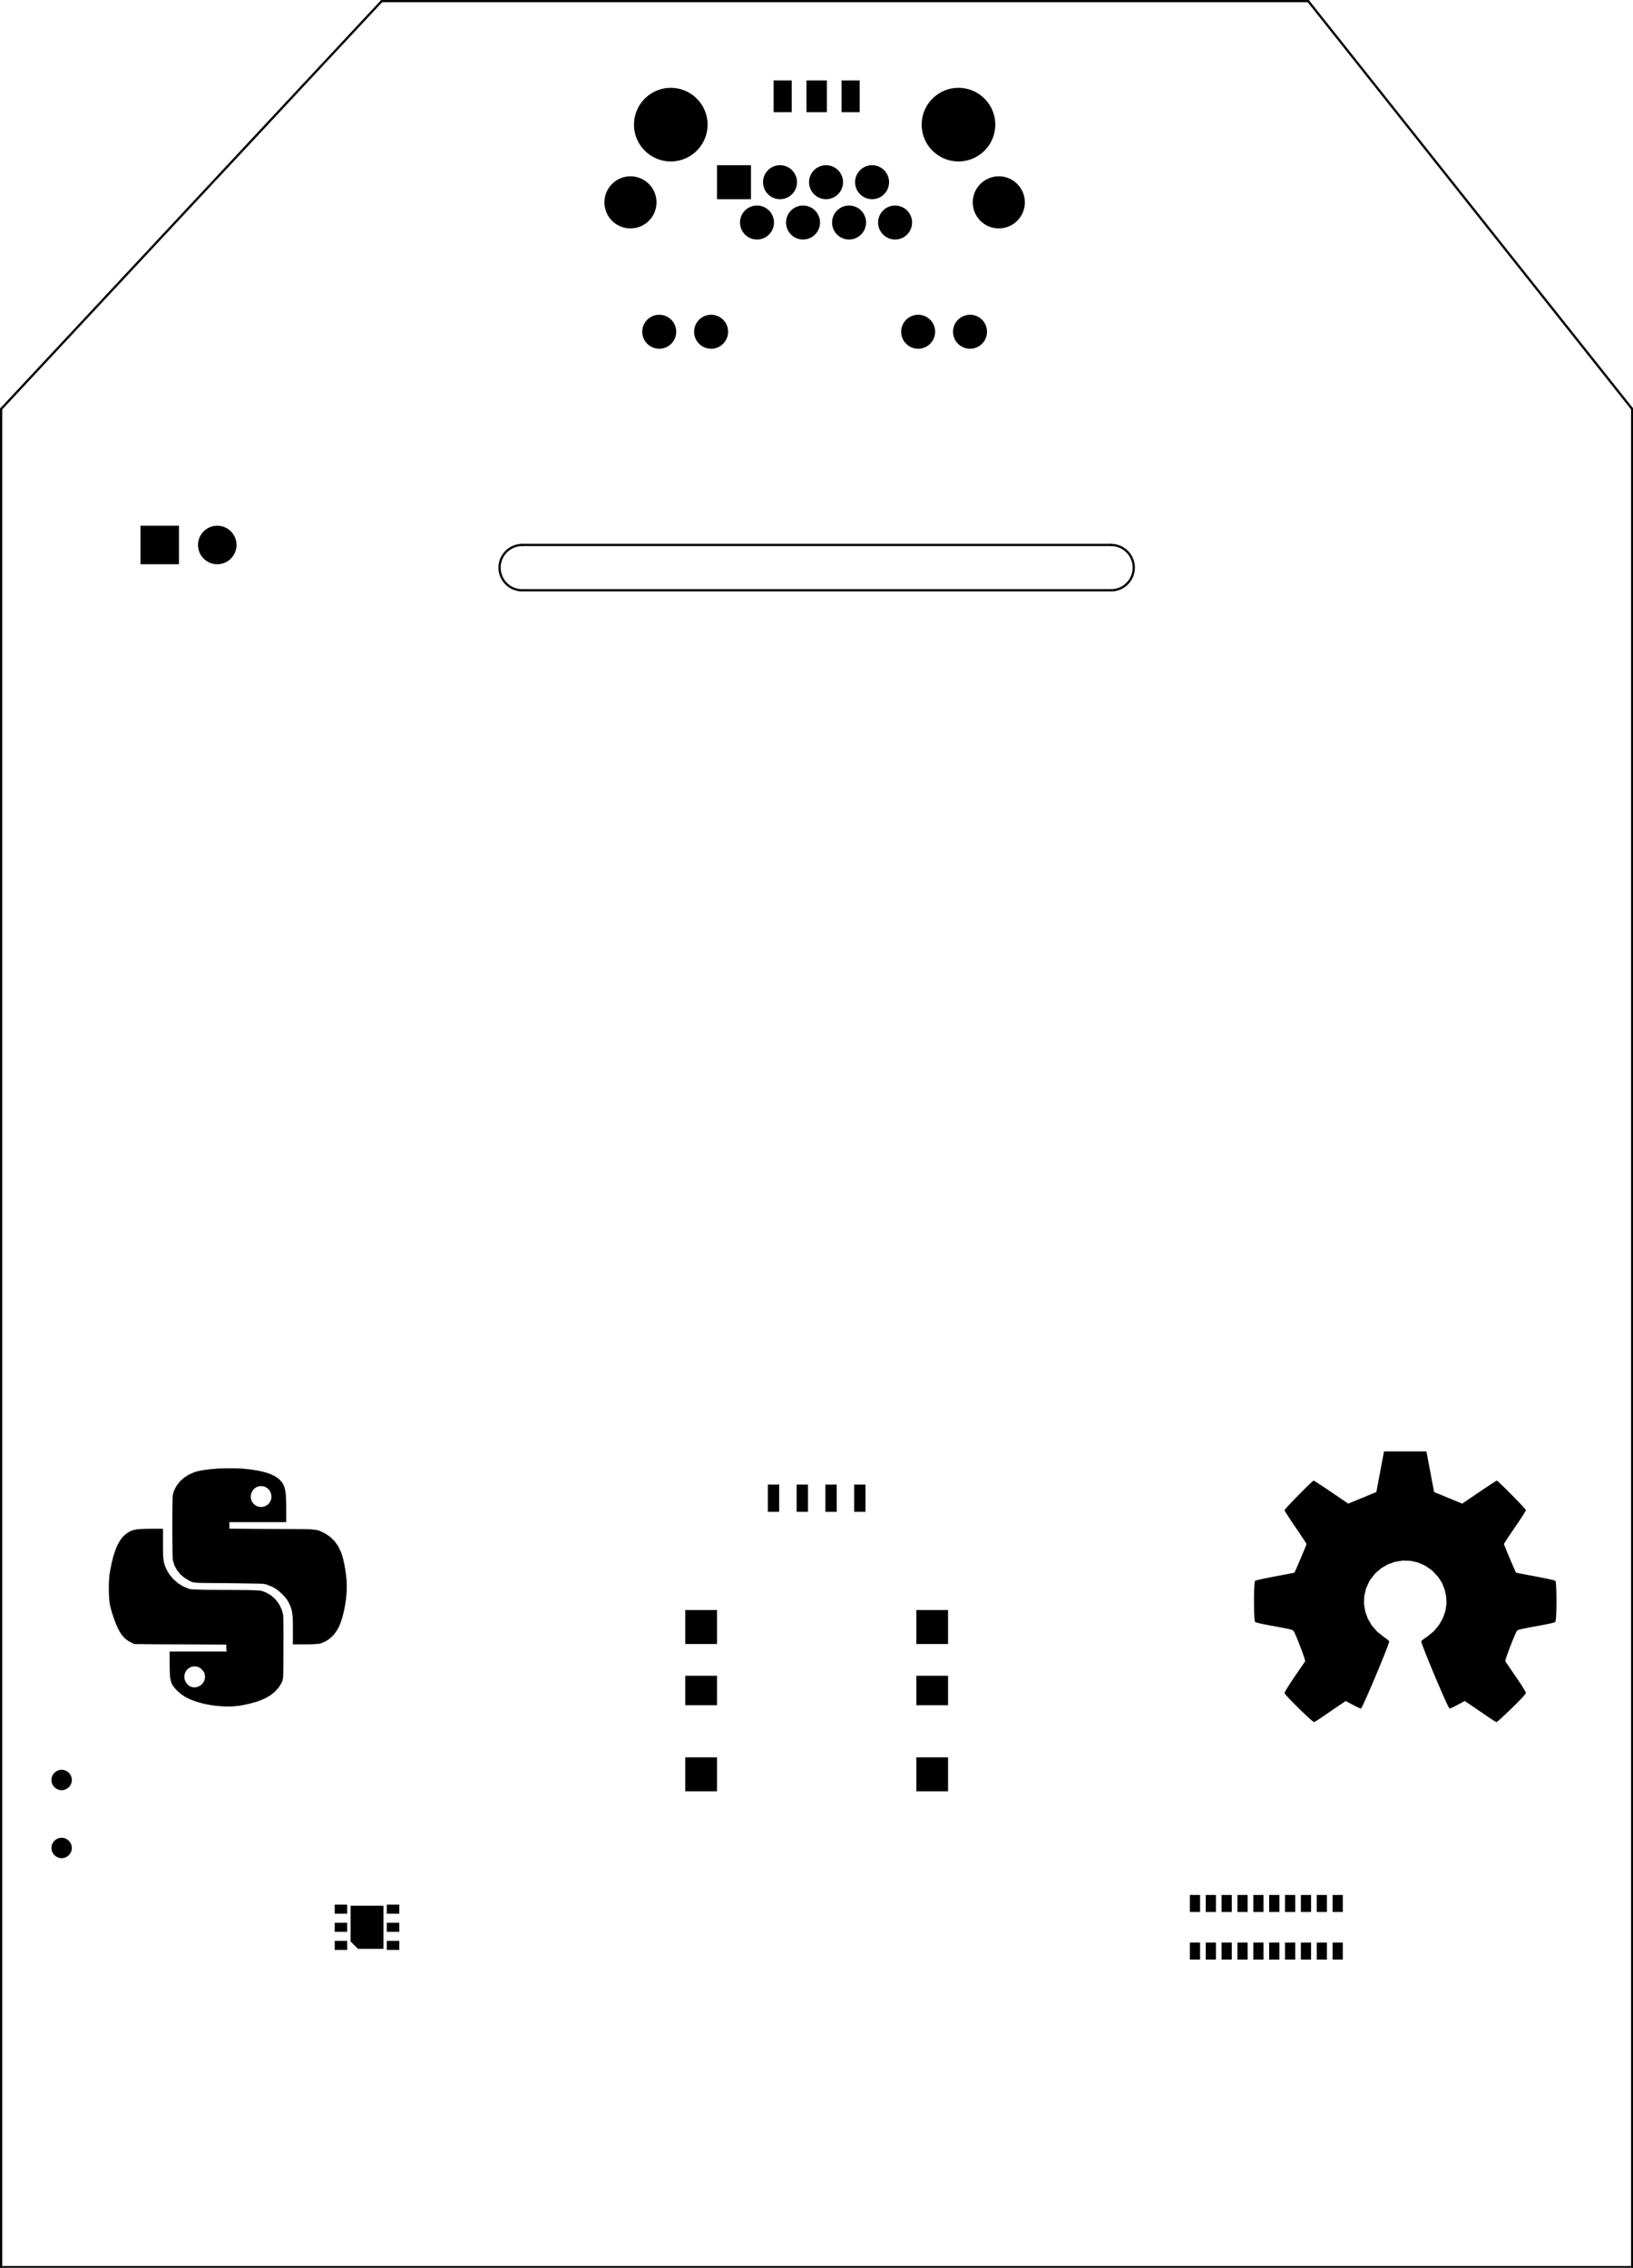 <?xml version="1.0" standalone="no"?>
 <!DOCTYPE svg PUBLIC "-//W3C//DTD SVG 1.1//EN" 
 "http://www.w3.org/Graphics/SVG/1.1/DTD/svg11.dtd"> 
<svg
  xmlns:svg="http://www.w3.org/2000/svg"
  xmlns="http://www.w3.org/2000/svg"
  xmlns:xlink="http://www.w3.org/1999/xlink"
  version="1.1"
  width="7.209cm" height="10.008cm" viewBox="0 0 28380 39400">
<title>SVG Picture created as Teebeutel-B_Mask.svg date 2021/11/10 13:10:25 </title>
  <desc>Picture generated by PCBNEW </desc>
<g style="fill:#000000; fill-opacity:1;stroke:#000000; stroke-opacity:1;
stroke-linecap:round; stroke-linejoin:round;"
 transform="translate(0 0) scale(1 1)">
</g>
<g style="fill:#000000; fill-opacity:0.0; 
stroke:#000000; stroke-width:-0; stroke-opacity:1; 
stroke-linecap:round; stroke-linejoin:round;">
</g>
<g style="fill:#000000; fill-opacity:1.0; 
stroke:#000000; stroke-width:3.937; stroke-opacity:1; 
stroke-linecap:round; stroke-linejoin:round;">
<path style="fill:#000000; fill-opacity:1.0; 
stroke:#000000; stroke-width:3.937; stroke-opacity:1; 
stroke-linecap:round; stroke-linejoin:round;fill-rule:evenodd;"
d="M 3912.8,25511.6
3802.31,25516
3695.73,25523.7
3596,25534.5
3506.06,25548.1
3428.86,25564.4
3372.54,25581.2
3278.16,25623.6
3194.98,25678
3124.39,25743.1
3067.8,25817.4
3026.63,25899.5
3010.54,25949.4
3007.45,25963.7
3004.83,25981.9
3002.64,26005.5
3000.85,26036.1
2999.43,26075.2
2998.32,26124.1
2997.51,26184.5
2996.95,26257.8
2996.6,26345.5
2996.43,26449.2
2996.4,26532.2
2996.59,26666
2997.17,26782.8
2998.12,26882.5
2999.45,26964.7
3001.15,27029.2
3003.21,27075.8
3005.64,27104.3
3006.53,27109.7
3034.03,27198.1
3077.8,27279.1
3136.74,27351.2
3209.77,27413.4
3295.81,27464.5
3342,27484.8
3351.47,27487.9
3364.39,27490.6
3382.11,27492.9
3406.01,27494.9
3437.46,27496.6
3477.83,27498.1
3528.5,27499.4
3590.82,27500.7
3666.18,27501.8
3755.93,27502.8
3861.46,27503.9
3979.78,27505
4099.8,27506
4202.82,27507
4290.3,27507.9
4363.72,27508.8
4424.54,27509.8
4474.23,27511
4514.26,27512.3
4546.08,27513.9
4571.17,27515.9
4591,27518.2
4607.03,27520.9
4620.72,27524.1
4633.55,27527.8
4644.6,27531.4
4722.84,27562.1
4792.1,27600.7
4857.84,27650.7
4908.35,27697.9
4948.33,27739.7
4978.07,27775.5
5001.74,27810.9
5023.48,27851.5
5025.54,27855.7
5043.98,27895.8
5058.75,27933.6
5070.25,27972.1
5078.86,28013.8
5084.98,28061.5
5089,28117.9
5091.31,28185.8
5092.3,28267.9
5092.43,28321.7
5092.43,28566.7
5307.11,28565.9
5393.84,28565
5462.8,28563.1
5514.68,28560.1
5550.14,28556
5563.34,28553.1
5650.69,28518.6
5729.03,28468.1
5797.85,28402.1
5856.67,28321
5890.35,28258.3
5922.25,28179.9
5951.21,28087.2
5976.46,27984.1
5997.23,27874.7
6012.74,27763
6022.22,27653
6024.95,27563.1
6022.03,27476
6013.66,27381.1
6000.62,27283
5983.69,27186.1
5963.63,27095.1
5941.23,27014.4
5922.92,26962.4
5875.62,26865.7
5815.75,26780.9
5744.5,26709.2
5663.08,26652.1
5634.05,26636.6
5610.04,26624.6
5588.91,26614.1
5569.3,26605
5549.89,26597.2
5529.31,26590.5
5506.24,26585
5479.31,26580.4
5447.2,26576.7
5408.56,26573.7
5362.04,26571.5
5306.29,26569.8
5239.98,26568.5
5161.76,26567.6
5070.29,26566.9
4964.22,26566.4
4842.2,26565.9
4720.77,26565.4
3984.39,26562.3
3984.39,26443
4972.39,26443
4972.11,26228.3
4971.34,26128.8
4969.08,26045.4
4967.23,26014.4
4719.96,26014.4
4707.34,26069.4
4679.89,26117.6
4642.84,26152.6
4595.93,26175.3
4543.84,26184.6
4491.29,26179.5
4456.1,26166.4
4410.37,26133.9
4378.31,26092.2
4359.93,26044.4
4355.25,25993.9
4364.26,25943.6
4386.98,25897
4423.41,25857.1
4455.31,25835.8
4505.85,25818.5
4558.59,25817.2
4609.42,25831
4654.21,25858.6
4688.87,25898.8
4690.37,25901.3
4714.32,25958
4719.96,26014.4
4967.23,26014.4
4964.95,25976.1
4958.57,25918.6
4949.57,25870.7
4937.57,25830.2
4922.2,25794.9
4903.09,25762.6
4889.65,25743.7
4841.91,25693.6
4778.27,25649.7
4698.42,25611.7
4602.08,25579.7
4488.94,25553.4
4358.72,25532.9
4238.32,25520.1
4133.75,25513.5
4024.26,25510.7
Z" /> 
<path style="fill:#000000; fill-opacity:1.0; 
stroke:#000000; stroke-width:3.937; stroke-opacity:1; 
stroke-linecap:round; stroke-linejoin:round;fill-rule:evenodd;"
d="M 2620.13,26563.2
2535.98,26563.8
2467.47,26565.6
2411.8,26569.2
2366.15,26574.8
2327.73,26582.8
2293.72,26593.6
2261.32,26607.6
2250.61,26612.9
2191.01,26650.6
2137.33,26700.1
2089.11,26762.4
2045.92,26838.4
2007.31,26928.9
1972.83,27035
1942.04,27157.4
1914.49,27297.2
1913.69,27301.7
1906.1,27349.3
1900.62,27394.4
1896.95,27441.6
1894.81,27495.6
1893.89,27560.7
1893.81,27606.4
1894.82,27693.8
1898.18,27767.7
1904.75,27833.4
1915.35,27896
1930.84,27960.3
1952.06,28031.6
1976.66,28105.7
2015.27,28210
2054.32,28297.4
2094.97,28369.7
2138.36,28428.6
2185.63,28475.7
2237.92,28512.8
2264.66,28527.2
2335.22,28562.1
3134.41,28566.7
3933.61,28571.4
3939.07,28696
2950.23,28696
2950.23,28911.1
2950.86,29001.3
2953.27,29075.7
2958.23,29137
2966.52,29187.9
2978.92,29230.8
2996.21,29268.6
3019.16,29303.8
3048.55,29339.2
3085.15,29377.3
3087.72,29379.8
3150.5,29434.3
3222.79,29481.9
3306.61,29523.4
3404.02,29559.9
3517.04,29592.3
3553.77,29601.3
3665.89,29623
3785.53,29637.8
3906.79,29645.4
4023.74,29645.3
4130.49,29637.2
4136.42,29636.5
4200.09,29626.4
4273.73,29611.6
4350.44,29593.7
4423.33,29574.4
4485.53,29555.2
4491.52,29553.1
4600.04,29508.2
4694.66,29454.2
4774.57,29391.8
4838.96,29321.8
4887.03,29244.7
4900.25,29215.2
4904.79,29203.7
4908.64,29192.5
4911.87,29180
4914.55,29164.7
4916.73,29145
4917.19,29138.3
3566.02,29138.3
3556.6,29189.1
3533.94,29234.4
3500.54,29271.9
3458.86,29299.7
3411.39,29315.7
3360.62,29317.9
3309.02,29304.1
3300.17,29300
3278.93,29285.4
3255.03,29263.5
3248.05,29255.9
3217.13,29208.9
3202.18,29159.3
3201.7,29109.6
3214.14,29062.5
3238,29020.2
3271.74,28985.5
3313.85,28960.8
3362.8,28948.6
3417.07,28951.4
3430.55,28954.6
3473.82,28974.6
3513.59,29007.6
3544.6,29048.6
3559.73,29084
3566.02,29138.3
4917.19,29138.3
4918.49,29119.3
4919.89,29086.2
4920.99,29044
4921.86,28991.2
4922.56,28926.2
4923.16,28847.6
4923.73,28753.6
4924.32,28642.8
4924.35,28636
4924.87,28504.5
4924.96,28390.7
4924.61,28294.1
4923.82,28213.9
4922.56,28149.5
4920.84,28100.1
4918.64,28065.1
4916.44,28046.4
4896.27,27971.9
4862.2,27896.6
4817.42,27826.5
4774.55,27776.8
4716.48,27725.8
4654.35,27686.2
4581.48,27653.7
4570.73,27649.8
4559.14,27645.8
4547.34,27642.3
4533.87,27639.4
4517.28,27636.9
4496.11,27634.8
4468.9,27633
4434.21,27631.5
4390.58,27630.2
4336.55,27629.2
4270.67,27628.2
4191.48,27627.3
4097.53,27626.4
3987.36,27625.4
3919.76,27624.8
3800.12,27623.8
3697.49,27622.9
3610.4,27622
3537.37,27621
3476.95,27620
3427.67,27618.9
3388.07,27617.5
3356.67,27615.9
3332.03,27614
3312.66,27611.7
3297.1,27608.9
3283.89,27605.7
3271.57,27602
3264.17,27599.5
3174.69,27560.4
3090.19,27506.5
3014.05,27440.6
2949.66,27365.6
2905.81,27295.1
2885.27,27253.9
2868.79,27216.2
2855.92,27179.2
2846.23,27140.2
2839.29,27096.5
2834.65,27045.2
2831.88,26983.7
2830.54,26909.2
2830.19,26820.1
2830.19,26563
Z" /> 
</g>
<g style="fill:#000000; fill-opacity:1.0; 
stroke:#000000; stroke-width:0.039; stroke-opacity:1; 
stroke-linecap:round; stroke-linejoin:round;">
<path style="fill:#000000; fill-opacity:1.0; 
stroke:#000000; stroke-width:0.039; stroke-opacity:1; 
stroke-linecap:round; stroke-linejoin:round;fill-rule:evenodd;"
d="M 6092.52,33110.2
6663.39,33110.2
6663.39,33858.3
6220.47,33858.3
6092.52,33730.3
" /> 
<g >
</g>
<g >
</g>
<g >
</g>
<g style="fill:#000000; fill-opacity:1.0; 
stroke:#000000; stroke-width:0.039; stroke-opacity:1; 
stroke-linecap:round; stroke-linejoin:round;">
</g>
<g style="fill:#000000; fill-opacity:1.0; 
stroke:#000000; stroke-width:0; stroke-opacity:1; 
stroke-linecap:round; stroke-linejoin:round;">
<path style="fill:#000000; fill-opacity:1.0; 
stroke:#000000; stroke-width:0; stroke-opacity:1; 
stroke-linecap:round; stroke-linejoin:round;fill-rule:evenodd;"
d="M 14844.5,26265.7
14844.5,25793.3
15041.3,25793.3
15041.3,26265.7
Z" /> 
<path style="fill:#000000; fill-opacity:1.0; 
stroke:#000000; stroke-width:0; stroke-opacity:1; 
stroke-linecap:round; stroke-linejoin:round;fill-rule:evenodd;"
d="M 14344.5,26265.7
14344.5,25793.3
14541.3,25793.3
14541.3,26265.7
Z" /> 
<path style="fill:#000000; fill-opacity:1.0; 
stroke:#000000; stroke-width:0; stroke-opacity:1; 
stroke-linecap:round; stroke-linejoin:round;fill-rule:evenodd;"
d="M 13844.5,26265.7
13844.5,25793.3
14041.3,25793.3
14041.3,26265.7
Z" /> 
<path style="fill:#000000; fill-opacity:1.0; 
stroke:#000000; stroke-width:0; stroke-opacity:1; 
stroke-linecap:round; stroke-linejoin:round;fill-rule:evenodd;"
d="M 13344.5,26265.7
13344.5,25793.3
13541.3,25793.3
13541.3,26265.7
Z" /> 
</g>
<g >
</g>
<g >
</g>
<g >
</g>
<g >
</g>
<g >
</g>
<g >
</g>
<g >
</g>
<g >
</g>
<g >
</g>
<g >
</g>
<g >
</g>
<g >
</g>
<g >
</g>
<g >
</g>
<g >
</g>
<g style="fill:#000000; fill-opacity:1.0; 
stroke:#000000; stroke-width:0; stroke-opacity:1; 
stroke-linecap:round; stroke-linejoin:round;">
<path style="fill:#000000; fill-opacity:1.0; 
stroke:#000000; stroke-width:0; stroke-opacity:1; 
stroke-linecap:round; stroke-linejoin:round;fill-rule:evenodd;"
d="M 15925.2,28563
15925.2,27972.4
16476.4,27972.4
16476.4,28563
Z" /> 
<path style="fill:#000000; fill-opacity:1.0; 
stroke:#000000; stroke-width:0; stroke-opacity:1; 
stroke-linecap:round; stroke-linejoin:round;fill-rule:evenodd;"
d="M 15925.2,31122
15925.2,30531.5
16476.4,30531.5
16476.4,31122
Z" /> 
<path style="fill:#000000; fill-opacity:1.0; 
stroke:#000000; stroke-width:0; stroke-opacity:1; 
stroke-linecap:round; stroke-linejoin:round;fill-rule:evenodd;"
d="M 15925.2,29626
15925.2,29114.2
16476.4,29114.2
16476.4,29626
Z" /> 
<path style="fill:#000000; fill-opacity:1.0; 
stroke:#000000; stroke-width:0; stroke-opacity:1; 
stroke-linecap:round; stroke-linejoin:round;fill-rule:evenodd;"
d="M 11909.4,28563
11909.4,27972.4
12460.6,27972.4
12460.6,28563
Z" /> 
<path style="fill:#000000; fill-opacity:1.0; 
stroke:#000000; stroke-width:0; stroke-opacity:1; 
stroke-linecap:round; stroke-linejoin:round;fill-rule:evenodd;"
d="M 11909.4,29626
11909.4,29114.2
12460.6,29114.2
12460.6,29626
Z" /> 
<path style="fill:#000000; fill-opacity:1.0; 
stroke:#000000; stroke-width:0; stroke-opacity:1; 
stroke-linecap:round; stroke-linejoin:round;fill-rule:evenodd;"
d="M 11909.4,31122
11909.4,30531.5
12460.6,30531.5
12460.6,31122
Z" /> 
</g>
<g >
</g>
<g >
</g>
<g >
</g>
<g >
</g>
<g >
</g>
<g style="fill:#000000; fill-opacity:1.0; 
stroke:#000000; stroke-width:0; stroke-opacity:1; 
stroke-linecap:round; stroke-linejoin:round;">
<path style="fill:#000000; fill-opacity:1.0; 
stroke:#000000; stroke-width:0; stroke-opacity:1; 
stroke-linecap:round; stroke-linejoin:round;fill-rule:evenodd;"
d="M 14940.9,1397.64
14940.9,1948.82
14626,1948.82
14626,1397.64
Z" /> 
<path style="fill:#000000; fill-opacity:1.0; 
stroke:#000000; stroke-width:0; stroke-opacity:1; 
stroke-linecap:round; stroke-linejoin:round;fill-rule:evenodd;"
d="M 13759.8,1397.64
13759.8,1948.82
13444.9,1948.82
13444.9,1397.64
Z" /> 
<path style="fill:#000000; fill-opacity:1.0; 
stroke:#000000; stroke-width:0; stroke-opacity:1; 
stroke-linecap:round; stroke-linejoin:round;fill-rule:evenodd;"
d="M 14370.1,1397.64
14370.1,1948.82
14015.7,1948.82
14015.7,1397.64
Z" /> 
</g>
<g >
</g>
<g >
</g>
<g >
</g>
<g >
</g>
<g style="fill:#000000; fill-opacity:1.0; 
stroke:#000000; stroke-width:0; stroke-opacity:1; 
stroke-linecap:round; stroke-linejoin:round;">
<circle cx="16858.3" cy="5763.78" r="295.276" /> 
</g>
<g style="fill:#000000; fill-opacity:1.0; 
stroke:#000000; stroke-width:39.37; stroke-opacity:1; 
stroke-linecap:round; stroke-linejoin:round;">
</g>
<g style="fill:#000000; fill-opacity:1.0; 
stroke:#000000; stroke-width:0; stroke-opacity:1; 
stroke-linecap:round; stroke-linejoin:round;">
<circle cx="15956.7" cy="5763.78" r="295.276" /> 
</g>
<g style="fill:#000000; fill-opacity:1.0; 
stroke:#000000; stroke-width:39.37; stroke-opacity:1; 
stroke-linecap:round; stroke-linejoin:round;">
</g>
<g style="fill:#000000; fill-opacity:1.0; 
stroke:#000000; stroke-width:0; stroke-opacity:1; 
stroke-linecap:round; stroke-linejoin:round;">
<circle cx="12358.3" cy="5763.78" r="295.276" /> 
</g>
<g style="fill:#000000; fill-opacity:1.0; 
stroke:#000000; stroke-width:39.37; stroke-opacity:1; 
stroke-linecap:round; stroke-linejoin:round;">
</g>
<g style="fill:#000000; fill-opacity:1.0; 
stroke:#000000; stroke-width:0; stroke-opacity:1; 
stroke-linecap:round; stroke-linejoin:round;">
<circle cx="11456.7" cy="5763.78" r="295.276" /> 
</g>
<g style="fill:#000000; fill-opacity:1.0; 
stroke:#000000; stroke-width:39.37; stroke-opacity:1; 
stroke-linecap:round; stroke-linejoin:round;">
</g>
<g style="fill:#000000; fill-opacity:1.0; 
stroke:#000000; stroke-width:0; stroke-opacity:1; 
stroke-linecap:round; stroke-linejoin:round;">
<circle cx="10956.7" cy="3515.75" r="452.756" /> 
</g>
<g style="fill:#000000; fill-opacity:1.0; 
stroke:#000000; stroke-width:39.37; stroke-opacity:1; 
stroke-linecap:round; stroke-linejoin:round;">
</g>
<g style="fill:#000000; fill-opacity:1.0; 
stroke:#000000; stroke-width:0; stroke-opacity:1; 
stroke-linecap:round; stroke-linejoin:round;">
<circle cx="17358.3" cy="3515.75" r="452.756" /> 
</g>
<g style="fill:#000000; fill-opacity:1.0; 
stroke:#000000; stroke-width:39.37; stroke-opacity:1; 
stroke-linecap:round; stroke-linejoin:round;">
</g>
<g style="fill:#000000; fill-opacity:1.0; 
stroke:#000000; stroke-width:0; stroke-opacity:1; 
stroke-linecap:round; stroke-linejoin:round;">
<circle cx="16657.5" cy="2165.35" r="639.764" /> 
</g>
<g style="fill:#000000; fill-opacity:1.0; 
stroke:#000000; stroke-width:39.37; stroke-opacity:1; 
stroke-linecap:round; stroke-linejoin:round;">
</g>
<g style="fill:#000000; fill-opacity:1.0; 
stroke:#000000; stroke-width:0; stroke-opacity:1; 
stroke-linecap:round; stroke-linejoin:round;">
<circle cx="11657.5" cy="2165.35" r="639.764" /> 
</g>
<g style="fill:#000000; fill-opacity:1.0; 
stroke:#000000; stroke-width:39.37; stroke-opacity:1; 
stroke-linecap:round; stroke-linejoin:round;">
</g>
<g style="fill:#000000; fill-opacity:1.0; 
stroke:#000000; stroke-width:0; stroke-opacity:1; 
stroke-linecap:round; stroke-linejoin:round;">
<circle cx="15555.9" cy="3866.14" r="295.276" /> 
</g>
<g style="fill:#000000; fill-opacity:1.0; 
stroke:#000000; stroke-width:39.37; stroke-opacity:1; 
stroke-linecap:round; stroke-linejoin:round;">
</g>
<g style="fill:#000000; fill-opacity:1.0; 
stroke:#000000; stroke-width:0; stroke-opacity:1; 
stroke-linecap:round; stroke-linejoin:round;">
<circle cx="14755.9" cy="3866.14" r="295.276" /> 
</g>
<g style="fill:#000000; fill-opacity:1.0; 
stroke:#000000; stroke-width:39.37; stroke-opacity:1; 
stroke-linecap:round; stroke-linejoin:round;">
</g>
<g style="fill:#000000; fill-opacity:1.0; 
stroke:#000000; stroke-width:0; stroke-opacity:1; 
stroke-linecap:round; stroke-linejoin:round;">
<circle cx="13955.9" cy="3866.14" r="295.276" /> 
</g>
<g style="fill:#000000; fill-opacity:1.0; 
stroke:#000000; stroke-width:39.37; stroke-opacity:1; 
stroke-linecap:round; stroke-linejoin:round;">
</g>
<g style="fill:#000000; fill-opacity:1.0; 
stroke:#000000; stroke-width:0; stroke-opacity:1; 
stroke-linecap:round; stroke-linejoin:round;">
<circle cx="13155.9" cy="3866.14" r="295.276" /> 
</g>
<g style="fill:#000000; fill-opacity:1.0; 
stroke:#000000; stroke-width:39.37; stroke-opacity:1; 
stroke-linecap:round; stroke-linejoin:round;">
</g>
<g style="fill:#000000; fill-opacity:1.0; 
stroke:#000000; stroke-width:0; stroke-opacity:1; 
stroke-linecap:round; stroke-linejoin:round;">
<circle cx="15155.9" cy="3165.35" r="295.276" /> 
</g>
<g style="fill:#000000; fill-opacity:1.0; 
stroke:#000000; stroke-width:39.37; stroke-opacity:1; 
stroke-linecap:round; stroke-linejoin:round;">
</g>
<g style="fill:#000000; fill-opacity:1.0; 
stroke:#000000; stroke-width:0; stroke-opacity:1; 
stroke-linecap:round; stroke-linejoin:round;">
<circle cx="14355.9" cy="3165.35" r="295.276" /> 
</g>
<g style="fill:#000000; fill-opacity:1.0; 
stroke:#000000; stroke-width:39.37; stroke-opacity:1; 
stroke-linecap:round; stroke-linejoin:round;">
</g>
<g style="fill:#000000; fill-opacity:1.0; 
stroke:#000000; stroke-width:0; stroke-opacity:1; 
stroke-linecap:round; stroke-linejoin:round;">
<circle cx="13555.9" cy="3165.35" r="295.276" /> 
</g>
<g style="fill:#000000; fill-opacity:1.0; 
stroke:#000000; stroke-width:39.37; stroke-opacity:1; 
stroke-linecap:round; stroke-linejoin:round;">
</g>
<g style="fill:#000000; fill-opacity:1.0; 
stroke:#000000; stroke-width:0; stroke-opacity:1; 
stroke-linecap:round; stroke-linejoin:round;">
<path style="fill:#000000; fill-opacity:1.0; 
stroke:#000000; stroke-width:0; stroke-opacity:1; 
stroke-linecap:round; stroke-linejoin:round;fill-rule:evenodd;"
d="M 12460.6,3460.63
12460.6,2870.08
13051.2,2870.08
13051.2,3460.63
Z" /> 
</g>
<g >
</g>
<g >
</g>
<g >
</g>
<g >
</g>
<g >
</g>
<g >
</g>
<g >
</g>
<g >
</g>
<g style="fill:#000000; fill-opacity:1.0; 
stroke:#000000; stroke-width:0; stroke-opacity:1; 
stroke-linecap:round; stroke-linejoin:round;">
<path style="fill:#000000; fill-opacity:1.0; 
stroke:#000000; stroke-width:0; stroke-opacity:1; 
stroke-linecap:round; stroke-linejoin:round;fill-rule:evenodd;"
d="M 23336.6,33750
23336.6,34045.3
23159.4,34045.3
23159.4,33750
Z" /> 
<path style="fill:#000000; fill-opacity:1.0; 
stroke:#000000; stroke-width:0; stroke-opacity:1; 
stroke-linecap:round; stroke-linejoin:round;fill-rule:evenodd;"
d="M 23061,33750
23061,34045.3
22883.9,34045.3
22883.9,33750
Z" /> 
<path style="fill:#000000; fill-opacity:1.0; 
stroke:#000000; stroke-width:0; stroke-opacity:1; 
stroke-linecap:round; stroke-linejoin:round;fill-rule:evenodd;"
d="M 22785.4,33750
22785.4,34045.3
22608.3,34045.3
22608.3,33750
Z" /> 
<path style="fill:#000000; fill-opacity:1.0; 
stroke:#000000; stroke-width:0; stroke-opacity:1; 
stroke-linecap:round; stroke-linejoin:round;fill-rule:evenodd;"
d="M 22509.8,33750
22509.8,34045.3
22332.7,34045.3
22332.7,33750
Z" /> 
<path style="fill:#000000; fill-opacity:1.0; 
stroke:#000000; stroke-width:0; stroke-opacity:1; 
stroke-linecap:round; stroke-linejoin:round;fill-rule:evenodd;"
d="M 22234.3,33750
22234.3,34045.3
22057.1,34045.3
22057.1,33750
Z" /> 
<path style="fill:#000000; fill-opacity:1.0; 
stroke:#000000; stroke-width:0; stroke-opacity:1; 
stroke-linecap:round; stroke-linejoin:round;fill-rule:evenodd;"
d="M 21958.7,33750
21958.7,34045.3
21781.5,34045.3
21781.5,33750
Z" /> 
<path style="fill:#000000; fill-opacity:1.0; 
stroke:#000000; stroke-width:0; stroke-opacity:1; 
stroke-linecap:round; stroke-linejoin:round;fill-rule:evenodd;"
d="M 21683.1,33750
21683.1,34045.3
21505.9,34045.3
21505.9,33750
Z" /> 
<path style="fill:#000000; fill-opacity:1.0; 
stroke:#000000; stroke-width:0; stroke-opacity:1; 
stroke-linecap:round; stroke-linejoin:round;fill-rule:evenodd;"
d="M 21407.5,33750
21407.5,34045.3
21230.3,34045.3
21230.3,33750
Z" /> 
<path style="fill:#000000; fill-opacity:1.0; 
stroke:#000000; stroke-width:0; stroke-opacity:1; 
stroke-linecap:round; stroke-linejoin:round;fill-rule:evenodd;"
d="M 20856.3,33750
20856.3,34045.3
20679.1,34045.3
20679.1,33750
Z" /> 
<path style="fill:#000000; fill-opacity:1.0; 
stroke:#000000; stroke-width:0; stroke-opacity:1; 
stroke-linecap:round; stroke-linejoin:round;fill-rule:evenodd;"
d="M 21131.9,33750
21131.9,34045.3
20954.7,34045.3
20954.7,33750
Z" /> 
<path style="fill:#000000; fill-opacity:1.0; 
stroke:#000000; stroke-width:0; stroke-opacity:1; 
stroke-linecap:round; stroke-linejoin:round;fill-rule:evenodd;"
d="M 22057.1,33218.5
22057.1,32923.2
22234.3,32923.2
22234.3,33218.5
Z" /> 
<path style="fill:#000000; fill-opacity:1.0; 
stroke:#000000; stroke-width:0; stroke-opacity:1; 
stroke-linecap:round; stroke-linejoin:round;fill-rule:evenodd;"
d="M 23159.4,33218.5
23159.4,32923.2
23336.6,32923.2
23336.6,33218.5
Z" /> 
<path style="fill:#000000; fill-opacity:1.0; 
stroke:#000000; stroke-width:0; stroke-opacity:1; 
stroke-linecap:round; stroke-linejoin:round;fill-rule:evenodd;"
d="M 21781.5,33218.5
21781.5,32923.2
21958.7,32923.2
21958.7,33218.5
Z" /> 
<path style="fill:#000000; fill-opacity:1.0; 
stroke:#000000; stroke-width:0; stroke-opacity:1; 
stroke-linecap:round; stroke-linejoin:round;fill-rule:evenodd;"
d="M 22608.3,33218.5
22608.3,32923.2
22785.4,32923.2
22785.4,33218.5
Z" /> 
<path style="fill:#000000; fill-opacity:1.0; 
stroke:#000000; stroke-width:0; stroke-opacity:1; 
stroke-linecap:round; stroke-linejoin:round;fill-rule:evenodd;"
d="M 20954.7,33218.5
20954.7,32923.2
21131.9,32923.2
21131.9,33218.5
Z" /> 
<path style="fill:#000000; fill-opacity:1.0; 
stroke:#000000; stroke-width:0; stroke-opacity:1; 
stroke-linecap:round; stroke-linejoin:round;fill-rule:evenodd;"
d="M 22332.7,33218.5
22332.7,32923.2
22509.8,32923.2
22509.8,33218.5
Z" /> 
<path style="fill:#000000; fill-opacity:1.0; 
stroke:#000000; stroke-width:0; stroke-opacity:1; 
stroke-linecap:round; stroke-linejoin:round;fill-rule:evenodd;"
d="M 20679.1,33218.5
20679.1,32923.2
20856.3,32923.2
20856.3,33218.5
Z" /> 
<path style="fill:#000000; fill-opacity:1.0; 
stroke:#000000; stroke-width:0; stroke-opacity:1; 
stroke-linecap:round; stroke-linejoin:round;fill-rule:evenodd;"
d="M 21230.3,33218.5
21230.3,32923.2
21407.5,32923.2
21407.5,33218.5
Z" /> 
<path style="fill:#000000; fill-opacity:1.0; 
stroke:#000000; stroke-width:0; stroke-opacity:1; 
stroke-linecap:round; stroke-linejoin:round;fill-rule:evenodd;"
d="M 22883.9,33218.5
22883.9,32923.2
23061,32923.2
23061,33218.5
Z" /> 
<path style="fill:#000000; fill-opacity:1.0; 
stroke:#000000; stroke-width:0; stroke-opacity:1; 
stroke-linecap:round; stroke-linejoin:round;fill-rule:evenodd;"
d="M 21505.9,33218.5
21505.9,32923.2
21683.1,32923.2
21683.1,33218.5
Z" /> 
</g>
<g >
</g>
<g >
</g>
<g >
</g>
<g >
</g>
<g >
</g>
<g >
</g>
<g >
</g>
<g >
</g>
<g >
</g>
<g >
</g>
<g >
</g>
<g >
</g>
<g >
</g>
<g >
</g>
<g >
</g>
<g >
</g>
<g >
</g>
<g >
</g>
<g >
</g>
<g >
</g>
<g >
</g>
<g >
</g>
<g >
</g>
<g >
</g>
<g >
</g>
<g >
</g>
<g >
</g>
<g >
</g>
<g >
</g>
<g >
</g>
<g >
</g>
<g >
</g>
<g >
</g>
<g >
</g>
<g >
</g>
<g >
</g>
<g >
</g>
<g >
</g>
<g >
</g>
<g >
</g>
<g >
</g>
<g >
</g>
<g >
</g>
<g >
</g>
<g >
</g>
<g >
</g>
<g >
</g>
<g >
</g>
<g >
</g>
<g >
</g>
<g >
</g>
<g >
</g>
<g >
</g>
<g >
</g>
<g >
</g>
<g >
</g>
<g >
</g>
<g >
</g>
<g >
</g>
<g >
</g>
<g >
</g>
<g >
</g>
<g style="fill:#000000; fill-opacity:1.0; 
stroke:#000000; stroke-width:0; stroke-opacity:1; 
stroke-linecap:round; stroke-linejoin:round;">
<circle cx="3775.59" cy="9468.5" r="334.646" /> 
<path style="fill:#000000; fill-opacity:1.0; 
stroke:#000000; stroke-width:0; stroke-opacity:1; 
stroke-linecap:round; stroke-linejoin:round;fill-rule:evenodd;"
d="M 3110.24,9803.15
2440.95,9803.15
2440.95,9133.86
3110.24,9133.86
Z" /> 
</g>
<g >
</g>
<g >
</g>
<g >
</g>
<g >
</g>
<g >
</g>
<g >
</g>
<g >
</g>
<g >
</g>
<g >
</g>
<g >
</g>
<g >
</g>
<g >
</g>
<g >
</g>
<g >
</g>
<g >
</g>
<g >
</g>
<g >
</g>
<g >
</g>
<g >
</g>
<g >
</g>
<g >
</g>
<g >
</g>
<g >
</g>
<g >
</g>
<g >
</g>
<g >
</g>
<g >
</g>
<g >
</g>
<g >
</g>
<g >
</g>
<g >
</g>
<g >
</g>
<g >
</g>
<g >
</g>
<g >
</g>
<g >
</g>
<g >
</g>
<g >
</g>
<g >
</g>
<g >
</g>
<g >
</g>
<g style="fill:#000000; fill-opacity:1.0; 
stroke:#000000; stroke-width:0; stroke-opacity:1; 
stroke-linecap:round; stroke-linejoin:round;">
<path style="fill:#000000; fill-opacity:1.0; 
stroke:#000000; stroke-width:0; stroke-opacity:1; 
stroke-linecap:round; stroke-linejoin:round;fill-rule:evenodd;"
d="M 22836.4,29918.9
22836,29918.8
22828.5,29915.4
22828.1,29915.2
22801.1,29894.6
22801,29894.5
22759.4,29858.3
22759.4,29858.3
22706.8,29810
22706.8,29810
22646.8,29753.2
22646.8,29753.1
22583.1,29691.4
22583.1,29691.4
22519.3,29628.2
22519.2,29628.2
22458.9,29567.2
22458.9,29567.2
22405.6,29511.9
22405.6,29511.9
22363.1,29465.9
22363,29465.8
22334.9,29432.7
22334.7,29432.4
22324.5,29415.7
22324.3,29415.3
22324.2,29415
22324.2,29414.6
22324.3,29414.3
22324.8,29411.1
22325,29410.6
22337.1,29384.7
22337.2,29384.6
22363.1,29339.8
22363.2,29339.7
22400.3,29280
22400.4,29280
22446.3,29209.5
22446.4,29209.5
22498.6,29132.2
22498.6,29132.2
22513.2,29110.8
22513.2,29110.8
22564.7,29035.8
22610,28969.5
22610,28969.5
22646.5,28915.8
22671.7,28878.5
22682.6,28861.8
22682.6,28861.8
22679.4,28841.7
22667,28799.9
22647.4,28741.9
22622.5,28673.3
22594.6,28599.2
22565.5,28524.9
22537.3,28455.8
22512.1,28397.1
22491.9,28354.1
22478.7,28332.3
22477.7,28331.2
22468.5,28324.4
22452.7,28317.6
22427,28309.8
22388.3,28300.5
22333.4,28289.1
22259.1,28274.6
22162.2,28256.5
22039.6,28234.1
22039.6,28234.1
22014.1,28229.3
22014.1,28229.3
21941.2,28214.7
21941.2,28214.7
21879.9,28200.9
21879.8,28200.8
21835.9,28189.1
21835.7,28189.1
21814.9,28180.9
21814.6,28180.7
21814.3,28180.5
21814,28180.2
21813.9,28179.9
21810.4,28173.1
21810.3,28172.7
21810.2,28172.5
21804.5,28139.7
21804.4,28139.6
21799.9,28085.2
21799.9,28085.1
21796.5,28014.2
21796.5,28014.2
21794.3,27931.9
21794.3,27931.8
21793.3,27843.3
21793.3,27843.2
21793.6,27753.5
21793.6,27753.4
21795.1,27667.6
21795.1,27667.5
21797.8,27590.7
21797.8,27590.6
21801.7,27527.8
21801.7,27527.7
21806.8,27484.1
21806.9,27483.7
21813.3,27464.4
21813.5,27464.1
21813.7,27463.8
21814,27463.5
21814.4,27463.3
21820.9,27460.4
21821.1,27460.3
21853.5,27451.3
21853.6,27451.3
21908.3,27438.6
21908.4,27438.6
21981.1,27423.1
21981.1,27423.1
22067.5,27405.8
22067.5,27405.8
22163.1,27387.6
22163.1,27387.6
22215.3,27377.8
22304.7,27361
22304.7,27361
22381.7,27346.2
22381.7,27346.2
22442.1,27334.4
22481.8,27326.2
22496,27322.7
22496,27322.7
22505.4,27303.7
22523.5,27263.6
22548,27207.8
22548,27207.8
22576.5,27141.7
22606.9,27070.5
22636.8,26999.7
22664,26934.6
22686.2,26880.4
22701.2,26842.6
22706.4,26827.1
22704.4,26822.2
22688.3,26795.1
22659,26749.3
22618.9,26688.5
22570.4,26616.3
22515.7,26536.3
22515.7,26536.3
22485.8,26492.5
22485.8,26492.4
22434,26415.6
22434,26415.6
22389.7,26348.1
22389.7,26348.1
22355.1,26293.8
22355,26293.7
22332.5,26256.1
22332.4,26255.9
22324.4,26238.8
22324.3,26238.4
22324.2,26238
22324.2,26237.7
22324.3,26237.3
22324.5,26236.9
22330.1,26227.6
22330.3,26227.4
22353.6,26199.6
22353.6,26199.5
22391.9,26157.4
22391.9,26157.4
22441.6,26104.6
22441.6,26104.6
22499.2,26044.6
22499.3,26044.6
22561.3,25981
22561.3,25981
22624.2,25917.5
22624.2,25917.5
22684.5,25857.5
22684.5,25857.5
22738.6,25804.6
22738.7,25804.6
22783.2,25762.4
22783.2,25762.4
22814.5,25734.4
22814.7,25734.3
22829.4,25724.2
22829.7,25724
22830.1,25723.9
22830.5,25723.8
22830.9,25723.9
22831.4,25724
22839.5,25728
22839.7,25728
22869.6,25746.3
22869.6,25746.3
22917.9,25777.3
22917.9,25777.3
22981,25818.8
22981,25818.8
23055.5,25868.6
23055.5,25868.6
23137.9,25924.3
23137.9,25924.3
23431.4,26123.8
23675.7,26023.1
23920,25922.4
23986.3,25570.8
24052.8,25218.1
24052.9,25217.7
24053.1,25217.4
24053.3,25217.1
24053.6,25216.8
24054,25216.6
24054.3,25216.5
24054.8,25216.5
24788.8,25216.5
24789.2,25216.5
24789.6,25216.6
24789.9,25216.8
24790.2,25217.1
24790.4,25217.4
24790.6,25217.7
24790.7,25218.1
24923.5,25922.4
25167.9,26023.1
25412.2,26123.8
25705.6,25924.3
25705.6,25924.3
25763.9,25884.8
25763.9,25884.8
25841.1,25833.1
25841.1,25833
25908,25788.8
25908,25788.8
25961,25754.4
25961,25754.4
25996.7,25732.1
25996.9,25732
26011.8,25724.1
26012.2,25723.9
26012.5,25723.8
26012.9,25723.8
26013.3,25723.9
26013.8,25724.1
26022.9,25729.8
26023.2,25730
26050.6,25753.6
26050.6,25753.7
26092.1,25792.5
26092.2,25792.5
26144.2,25843
26144.2,25843
26203.3,25901.5
26203.3,25901.5
26265.9,25964.4
26265.9,25964.4
26328.5,26028.3
26328.5,26028.3
26387.7,26089.5
26387.7,26089.5
26439.8,26144.5
26439.8,26144.5
26481.3,26189.7
26481.4,26189.7
26508.9,26221.6
26509.1,26221.8
26519,26236.7
26519.2,26237
26519.3,26237.4
26519.3,26237.8
26519.3,26238.1
26519.2,26238.4
26516.9,26244.8
26516.8,26245.1
26500.7,26273.7
26500.7,26273.8
26471.4,26320.8
26471.4,26320.8
26431.3,26382.6
26431.2,26382.6
26382.6,26455.5
26382.6,26455.5
26327.8,26535.7
26327.8,26535.7
26297.8,26579.5
26246.1,26655.7
26201.8,26722.1
26167.2,26775.3
26144.8,26811.5
26137.1,26826.6
26137.1,26826.7
26144.1,26846.5
26160.3,26887.3
26183.4,26943.5
26211.2,27010
26241.3,27081.3
26241.3,27081.3
26271.5,27152.1
26299.6,27217.1
26323.2,27270.9
26340.2,27308.1
26347.8,27322.8
26351.7,27323.9
26380.5,27330.1
26431.9,27340.4
26501.8,27353.9
26586,27369.9
26680.5,27387.6
26680.5,27387.6
26730.3,27396.9
26730.3,27396.9
26821.7,27414.8
26821.7,27414.8
26901.6,27431.3
26901.7,27431.3
26965.7,27445.5
26965.8,27445.5
27009.6,27456.4
27009.8,27456.5
27029,27463.2
27029.4,27463.4
27029.7,27463.6
27030,27463.9
27030.1,27464.1
27033.6,27470.8
27033.7,27471.2
27033.8,27471.4
27039.5,27503.9
27039.6,27504.1
27044.1,27558.2
27044.1,27558.3
27047.3,27629
27047.3,27629.1
27049.4,27711.3
27049.4,27711.3
27050.2,27799.8
27050.2,27799.8
27049.9,27889.6
27049.9,27889.7
27048.3,27975.6
27048.3,27975.6
27045.5,28052.7
27045.5,28052.7
27041.5,28115.7
27041.5,28115.8
27036.3,28159.6
27036.2,28160
27029.8,28179.6
27029.6,28180
27029.4,28180.3
27029.1,28180.6
27028.9,28180.7
27025,28183
27024.6,28183.1
26995.7,28192.6
26995.5,28192.7
26945.3,28205.2
26945.2,28205.2
26879.5,28219.5
26879.4,28219.5
26804,28234.1
26804,28234.1
26778.6,28238.7
26661,28260.3
26568.7,28277.6
26498.3,28291.4
26446.7,28302.5
26410.8,28311.4
26387.2,28318.9
26373,28325.7
26364.6,28332.5
26363.9,28333.4
26349.9,28357.7
26329,28402.6
26303.4,28462.7
26275.1,28532.5
26246,28607
26218.3,28680.8
26193.9,28748.6
26174.9,28805.1
26163.3,28844.9
26161.2,28862.2
26162.3,28864
26177.4,28886.8
26205.9,28928.9
26245.1,28986.4
26292.3,29055.5
26345,29132.2
26345,29132.2
26359.4,29153.3
26359.4,29153.3
26410.2,29229
26410.3,29229
26454.2,29296.7
26454.2,29296.7
26488.7,29352.4
26488.7,29352.5
26511.3,29392.1
26511.4,29392.3
26519.6,29411.9
26519.7,29412.3
26519.8,29412.7
26519.7,29413.1
26519.7,29413.3
26517.9,29418.5
26517.7,29418.8
26517.6,29419
26499.3,29444.4
26499.1,29444.5
26462.9,29486
26462.9,29486.1
26411.4,29540.9
26411.3,29540.9
26347.1,29606.2
26347.1,29606.2
26272.8,29679.2
26272.8,29679.2
26230.4,29720
26230.4,29720
26163.2,29783.6
26163.2,29783.7
26104.5,29838.1
26104.5,29838.2
26057.2,29880.7
26057.2,29880.7
26024.7,29908.3
26024.5,29908.5
26009.8,29918.4
26009.4,29918.5
26009.1,29918.7
26008.7,29918.7
26008.3,29918.7
26008,29918.6
25997.9,29914.9
25997.6,29914.8
25966.5,29897.4
25966.4,29897.4
25921.3,29869
25921.2,29868.9
25867.9,29833.1
25867.9,29833.1
25829.9,29807
25754.2,29755.1
25673.4,29700
25599.6,29649.9
25456.1,29552.8
25335.8,29617.8
25335.8,29617.8
25307.2,29633
25307.1,29633
25255.2,29658.9
25255.1,29658.9
25214.9,29676.8
25214.7,29676.9
25193.2,29683.5
25192.8,29683.6
25192.5,29683.6
25192.1,29683.6
25191.7,29683.4
25191.4,29683.2
25191.1,29682.9
25184.1,29674.4
25183.9,29674
25166.4,29641.4
25166.4,29641.4
25140.6,29587.6
25140.6,29587.6
25107.9,29516.1
25107.9,29516
25069.8,29430.2
25069.8,29430.2
25027.6,29333.5
25027.6,29333.5
24982.9,29229.2
24982.9,29229.2
24937,29120.9
24937,29120.8
24891.4,29011.8
24891.4,29011.8
24847.5,28905.5
24847.5,28905.5
24806.7,28805.4
24806.7,28805.3
24770.5,28714.7
24770.5,28714.7
24740.4,28637.1
24740.4,28637.1
24717.7,28575.8
24717.7,28575.7
24703.9,28534.3
24703.8,28534
24700.3,28515.7
24700.3,28515.4
24700.3,28515
24700.5,28514.6
24700.7,28514
24700.9,28513.7
24701.1,28513.5
24717.3,28496.6
24717.5,28496.4
24751.4,28469.9
24751.5,28469.9
24796.2,28439.3
24796.2,28439.3
24810.2,28430
24917.2,28341.8
25005.6,28236.7
25073.6,28119.1
25118.9,27993.4
25139.5,27864.1
25133.4,27735.3
25108.3,27620.8
25063.3,27505.2
24997.8,27402
24907.7,27304
24872.5,27272.7
24758.1,27195.6
24634.6,27143.6
24505.6,27116.4
24374.5,27113.4
24245,27134.2
24120.6,27178.4
24004.9,27245.4
23901.5,27334.8
23813.9,27446.2
23797.2,27473.6
23740,27599.7
23709.6,27730.9
23705.3,27864
23726.1,27995.4
23771.4,28121.9
23840.4,28239.9
23932.2,28346.3
24046.1,28437.4
24049.7,28439.9
24049.8,28439.9
24093.9,28471
24094,28471.1
24127.1,28497.5
24127.3,28497.7
24142.4,28514
24142.7,28514.3
24142.8,28514.7
24142.9,28515.1
24143,28515.4
24143,28515.7
24141,28528.4
24141,28528.7
24129.1,28565.9
24129.1,28566
24108.1,28623.7
24108,28623.7
24079.3,28698.4
24079.3,28698.4
24044.2,28786.8
24044.2,28786.8
24004.3,28885.4
24004.3,28885.4
23960.9,28990.7
23960.9,28990.7
23915.5,29099.5
23915.5,29099.5
23869.6,29208.3
23869.6,29208.3
23824.6,29313.6
23824.6,29313.6
23781.8,29412.1
23781.8,29412.1
23742.8,29500.3
23742.8,29500.4
23708.9,29574.9
23708.9,29574.9
23681.7,29632.4
23681.6,29632.5
23662.4,29669.5
23662.2,29669.8
23652.5,29682.8
23652.3,29683.1
23651.9,29683.4
23651.6,29683.5
23651.2,29683.6
23650.8,29683.6
23650.5,29683.6
23642.4,29681.8
23642.1,29681.7
23610.3,29669
23610.2,29668.9
23563.2,29646.6
23563.1,29646.6
23507.8,29617.8
23507.8,29617.8
23387.5,29552.8
23243.9,29649.9
23201.2,29678.8
23121.8,29732.9
23042.6,29787.1
22975.7,29833.1
22975.7,29833.1
22938.8,29858.2
22938.8,29858.2
22890.8,29889.4
22890.7,29889.4
22855.2,29910.8
22855,29910.9
22837.6,29918.8
22837.2,29918.9
22836.8,29918.9
Z" /> 
</g>
<g >
</g>
<g style="fill:#000000; fill-opacity:1.0; 
stroke:#000000; stroke-width:0; stroke-opacity:1; 
stroke-linecap:round; stroke-linejoin:round;">
<path style="fill:#000000; fill-opacity:1.0; 
stroke:#000000; stroke-width:0; stroke-opacity:1; 
stroke-linecap:round; stroke-linejoin:round;fill-rule:evenodd;"
d="M 6722.44,33563
6722.44,33405.5
6938.98,33405.5
6938.98,33563
Z" /> 
<path style="fill:#000000; fill-opacity:1.0; 
stroke:#000000; stroke-width:0; stroke-opacity:1; 
stroke-linecap:round; stroke-linejoin:round;fill-rule:evenodd;"
d="M 6722.44,33878
6722.44,33720.5
6938.98,33720.5
6938.98,33878
Z" /> 
<path style="fill:#000000; fill-opacity:1.0; 
stroke:#000000; stroke-width:0; stroke-opacity:1; 
stroke-linecap:round; stroke-linejoin:round;fill-rule:evenodd;"
d="M 6722.44,33248
6722.44,33090.6
6938.98,33090.6
6938.98,33248
Z" /> 
<path style="fill:#000000; fill-opacity:1.0; 
stroke:#000000; stroke-width:0; stroke-opacity:1; 
stroke-linecap:round; stroke-linejoin:round;fill-rule:evenodd;"
d="M 5816.93,33248
5816.93,33090.6
6033.46,33090.6
6033.46,33248
Z" /> 
<path style="fill:#000000; fill-opacity:1.0; 
stroke:#000000; stroke-width:0; stroke-opacity:1; 
stroke-linecap:round; stroke-linejoin:round;fill-rule:evenodd;"
d="M 5816.93,33563
5816.93,33405.5
6033.46,33405.5
6033.46,33563
Z" /> 
<path style="fill:#000000; fill-opacity:1.0; 
stroke:#000000; stroke-width:0; stroke-opacity:1; 
stroke-linecap:round; stroke-linejoin:round;fill-rule:evenodd;"
d="M 5816.93,33878
5816.93,33720.5
6033.46,33720.5
6033.46,33878
Z" /> 
</g>
<g >
</g>
<g style="fill:#000000; fill-opacity:1.0; 
stroke:#000000; stroke-width:0; stroke-opacity:1; 
stroke-linecap:round; stroke-linejoin:round;">
<circle cx="1070.87" cy="32106.3" r="177.165" /> 
</g>
<g style="fill:#000000; fill-opacity:1.0; 
stroke:#000000; stroke-width:39.37; stroke-opacity:1; 
stroke-linecap:round; stroke-linejoin:round;">
</g>
<g style="fill:#000000; fill-opacity:1.0; 
stroke:#000000; stroke-width:0; stroke-opacity:1; 
stroke-linecap:round; stroke-linejoin:round;">
<circle cx="1070.87" cy="30925.2" r="177.165" /> 
</g>
<g style="fill:#000000; fill-opacity:1.0; 
stroke:#000000; stroke-width:39.37; stroke-opacity:1; 
stroke-linecap:round; stroke-linejoin:round;">
</g>
<g >
</g>
<g >
</g>
<g >
</g>
<g >
</g>
</g>
<g style="fill:#000000; fill-opacity:1.0; 
stroke:#000000; stroke-width:39.37; stroke-opacity:1; 
stroke-linecap:round; stroke-linejoin:round;">
</g>
<g style="fill:#000000; fill-opacity:0.0; 
stroke:#000000; stroke-width:39.37; stroke-opacity:1; 
stroke-linecap:round; stroke-linejoin:round;">
<path d="M9074.8 9468.5 A393.701 393.701 0.0 0 0 9074.8 10255.9" />
<path d="M19311 10255.9 A393.701 393.701 0.0 0 0 19311 9468.5" />
<path d="M9074 9468
L19311 9468
" />
<path d="M19311 10255
L9074 10255
" />
<path d="M6633 19
L19 7106
" />
<path d="M22736 19
L28366 7106
" />
<path d="M19 39389
L28366 39389
" />
<path d="M6633 19
L22736 19
" />
<path d="M19 39389
L19 7106
" />
<path d="M28366 7106
L28366 39389
" />
<g >
</g>
<g >
</g>
<g >
</g>
<g >
</g>
<g >
</g>
<g >
</g>
<g >
</g>
<g >
</g>
<g >
</g>
<g >
</g>
<g >
</g>
<g >
</g>
<g >
</g>
<g >
</g>
<g >
</g>
<g >
</g>
<g >
</g>
<g >
</g>
<g >
</g>
<g >
</g>
<g >
</g>
<g >
</g>
<g >
</g>
<g >
</g>
<g >
</g>
<g >
</g>
<g >
</g>
<g >
</g>
<g >
</g>
<g >
</g>
<g >
</g>
<g >
</g>
<g >
</g>
<g >
</g>
<g >
</g>
<g >
</g>
<g >
</g>
<g >
</g>
<g >
</g>
<g >
</g>
<g >
</g>
<g >
</g>
<g >
</g>
<g >
</g>
<g >
</g>
<g >
</g>
<g >
</g>
<g >
</g>
<g >
</g>
<g >
</g>
<g >
</g>
<g >
</g>
<g >
</g>
<g >
</g>
<g >
</g>
<g >
</g>
<g >
</g>
<g >
</g>
<g >
</g>
<g >
</g>
<g >
</g>
<g >
</g>
<g >
</g>
<g >
</g>
<g >
</g>
<g >
</g>
<g >
</g>
<g >
</g>
<g >
</g>
<g >
</g>
<g >
</g>
<g >
</g>
<g >
</g>
<g >
</g>
<g >
</g>
<g >
</g>
<g >
</g>
<g >
</g>
<g >
</g>
<g >
</g>
<g >
</g>
<g >
</g>
<g >
</g>
<g >
</g>
<g >
</g>
<g >
</g>
<g >
</g>
<g >
</g>
<g >
</g>
<g >
</g>
<g >
</g>
<g >
</g>
<g >
</g>
<g >
</g>
<g >
</g>
<g >
</g>
<g >
</g>
<g >
</g>
<g >
</g>
<g >
</g>
<g >
</g>
<g >
</g>
<g >
</g>
<g >
</g>
<g >
</g>
<g >
</g>
<g >
</g>
<g >
</g>
<g >
</g>
<g >
</g>
<g >
</g>
<g >
</g>
<g >
</g>
<g >
</g>
<g >
</g>
<g >
</g>
<g >
</g>
<g >
</g>
<g >
</g>
<g >
</g>
<g >
</g>
<g >
</g>
<g >
</g>
<g >
</g>
<g >
</g>
<g >
</g>
<g >
</g>
<g >
</g>
<g >
</g>
<g >
</g>
<g >
</g>
<g >
</g>
<g >
</g>
<g >
</g>
<g >
</g>
<g >
</g>
<g >
</g>
<g >
</g>
<g >
</g>
<g >
</g>
<g >
</g>
<g >
</g>
</g> 
</svg>
